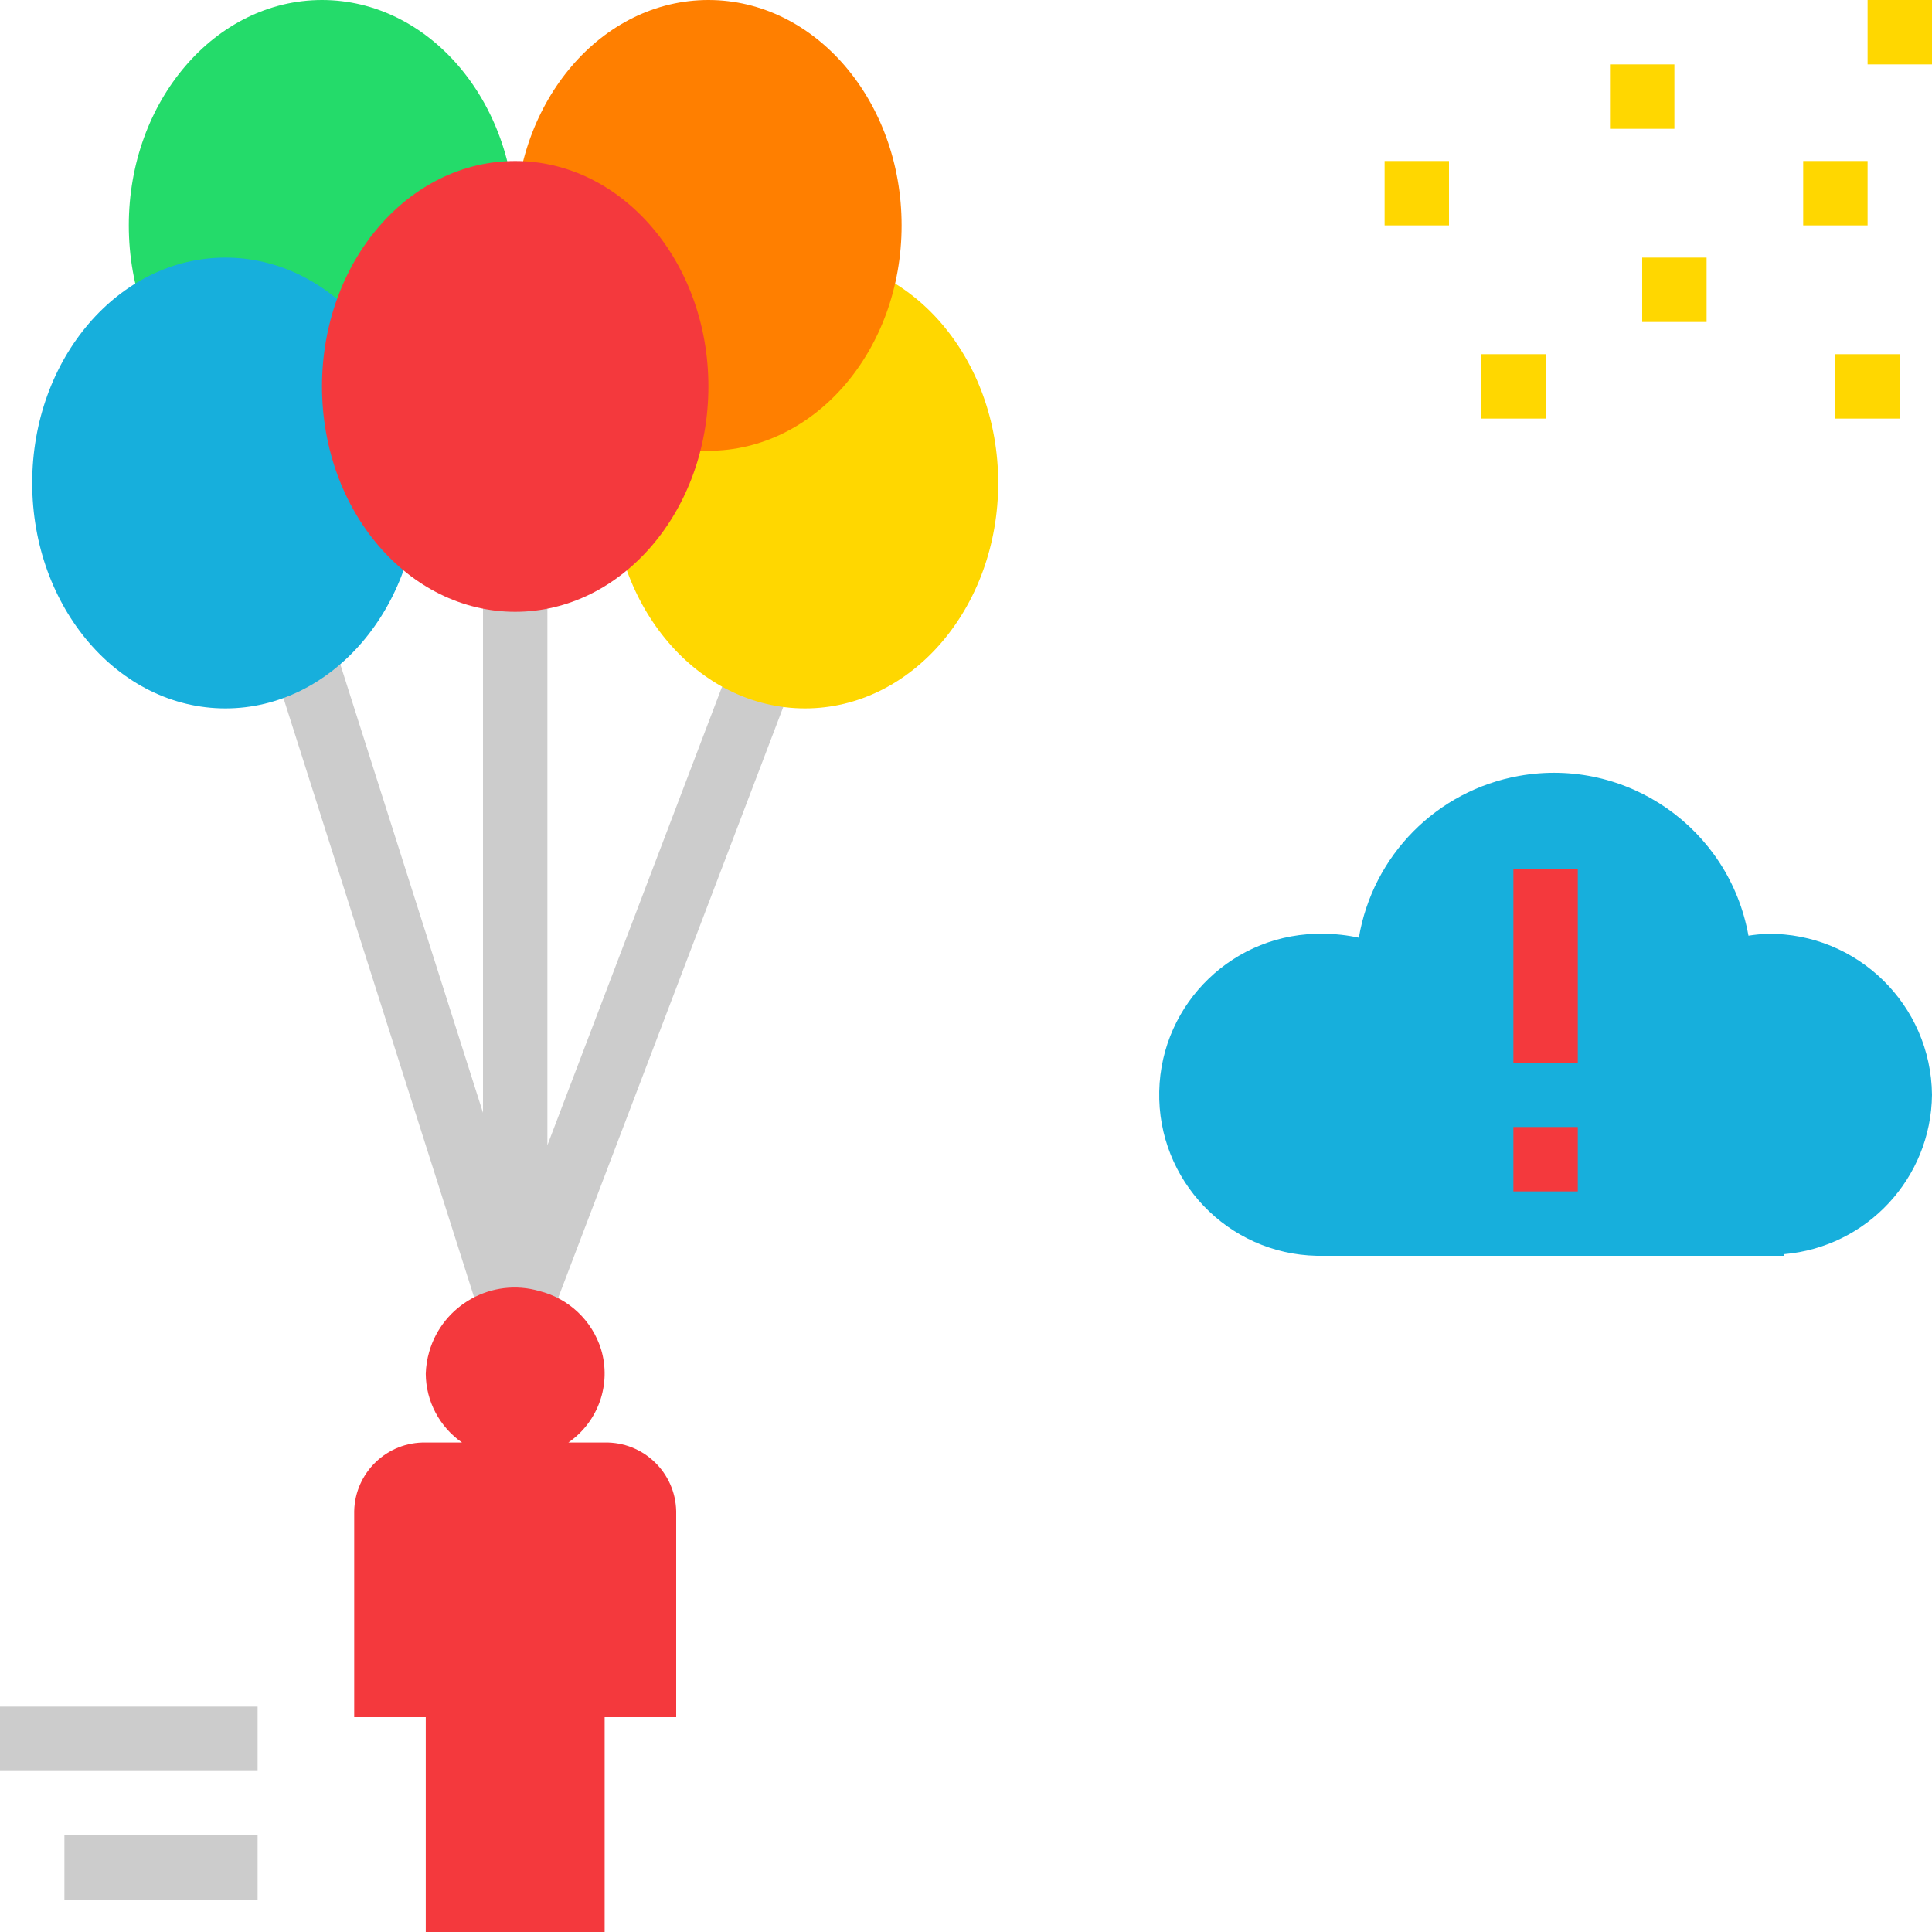 <?xml version="1.0" encoding="iso-8859-1"?>
<!-- Generator: Adobe Illustrator 19.0.0, SVG Export Plug-In . SVG Version: 6.00 Build 0)  -->
<svg version="1.1" id="Capa_1" xmlns="http://www.w3.org/2000/svg" xmlns:xlink="http://www.w3.org/1999/xlink" x="0px" y="0px"
	 viewBox="0 0 480 480" style="enable-background:new 0 0 480 480;" xml:space="preserve">
<path style="fill:#CCCCCC;" d="M199.48,162.848l-14.96-5.696L136,284.528V136h-16v140.464L79.624,149.576l-15.248,4.848l56,176
	L128,328l7.48,2.848L199.48,162.848z"/>
<ellipse style="fill:#FFD700;" cx="200" cy="120" rx="48" ry="56"/>
<ellipse style="fill:#24DB6A;" cx="80" cy="56" rx="48" ry="56"/>
<ellipse style="fill:#FF7F00;" cx="176" cy="56" rx="48" ry="56"/>
<ellipse style="fill:#17AFDC;" cx="56" cy="120" rx="48" ry="56"/>
<g>
	<path style="fill:#CCCCCC;" d="M0,424h64v16H0V424z"/>
	<path style="fill:#CCCCCC;" d="M16,456h48v16H16V456z"/>
</g>
<g>
	<path style="fill:#FFD700;" d="M464,0h16v16h-16V0z"/>
	<path style="fill:#FFD700;" d="M400,16h16v16h-16V16z"/>
	<path style="fill:#FFD700;" d="M448,40h16v16h-16V40z"/>
	<path style="fill:#FFD700;" d="M408,64h16v16h-16V64z"/>
	<path style="fill:#FFD700;" d="M344,40h16v16h-16V40z"/>
	<path style="fill:#FFD700;" d="M368,88h16v16h-16V88z"/>
	<path style="fill:#FFD700;" d="M456,88h16v16h-16V88z"/>
</g>
<path style="fill:#17AFDC;" d="M480,272c-0.237-22.325-18.526-40.233-40.851-40c-1.59,0.064-3.175,0.22-4.747,0.468
	c-4.78-26.705-30.304-44.48-57.01-39.7c-20.421,3.655-36.344,19.745-39.787,40.202c-2.876-0.632-5.81-0.957-8.754-0.971
	c-22.091-0.466-40.378,17.065-40.843,39.157c-0.466,22.091,17.065,40.378,39.157,40.843c0.562,0.012,1.125,0.012,1.687,0h114.383
	v-0.403C463.856,309.832,479.767,292.696,480,272L480,272z"/>
<g>
	<path style="fill:#F4393D;" d="M376,216h16v48h-16V216z"/>
	<path style="fill:#F4393D;" d="M376,280h16v16h-16V280z"/>
	<ellipse style="fill:#F4393D;" cx="128" cy="96" rx="48" ry="56"/>
	<path style="fill:#F4393D;" d="M150.222,358.386h-9.01c7.444-5.128,10.728-14.474,8.128-23.131
		c-2.232-7.187-8.056-12.687-15.359-14.505c-11.722-3.382-23.966,3.38-27.347,15.102c-0.514,1.782-0.802,3.621-0.856,5.475
		c0.054,6.813,3.414,13.175,9.01,17.06h-9.01c-9.619-0.194-17.575,7.442-17.778,17.06v51.181h17.778V480h44.444v-53.373H168v-51.181
		C167.798,365.828,159.841,358.192,150.222,358.386L150.222,358.386z"/>
</g>
<g>
</g>
<g>
</g>
<g>
</g>
<g>
</g>
<g>
</g>
<g>
</g>
<g>
</g>
<g>
</g>
<g>
</g>
<g>
</g>
<g>
</g>
<g>
</g>
<g>
</g>
<g>
</g>
<g>
</g>
</svg>
